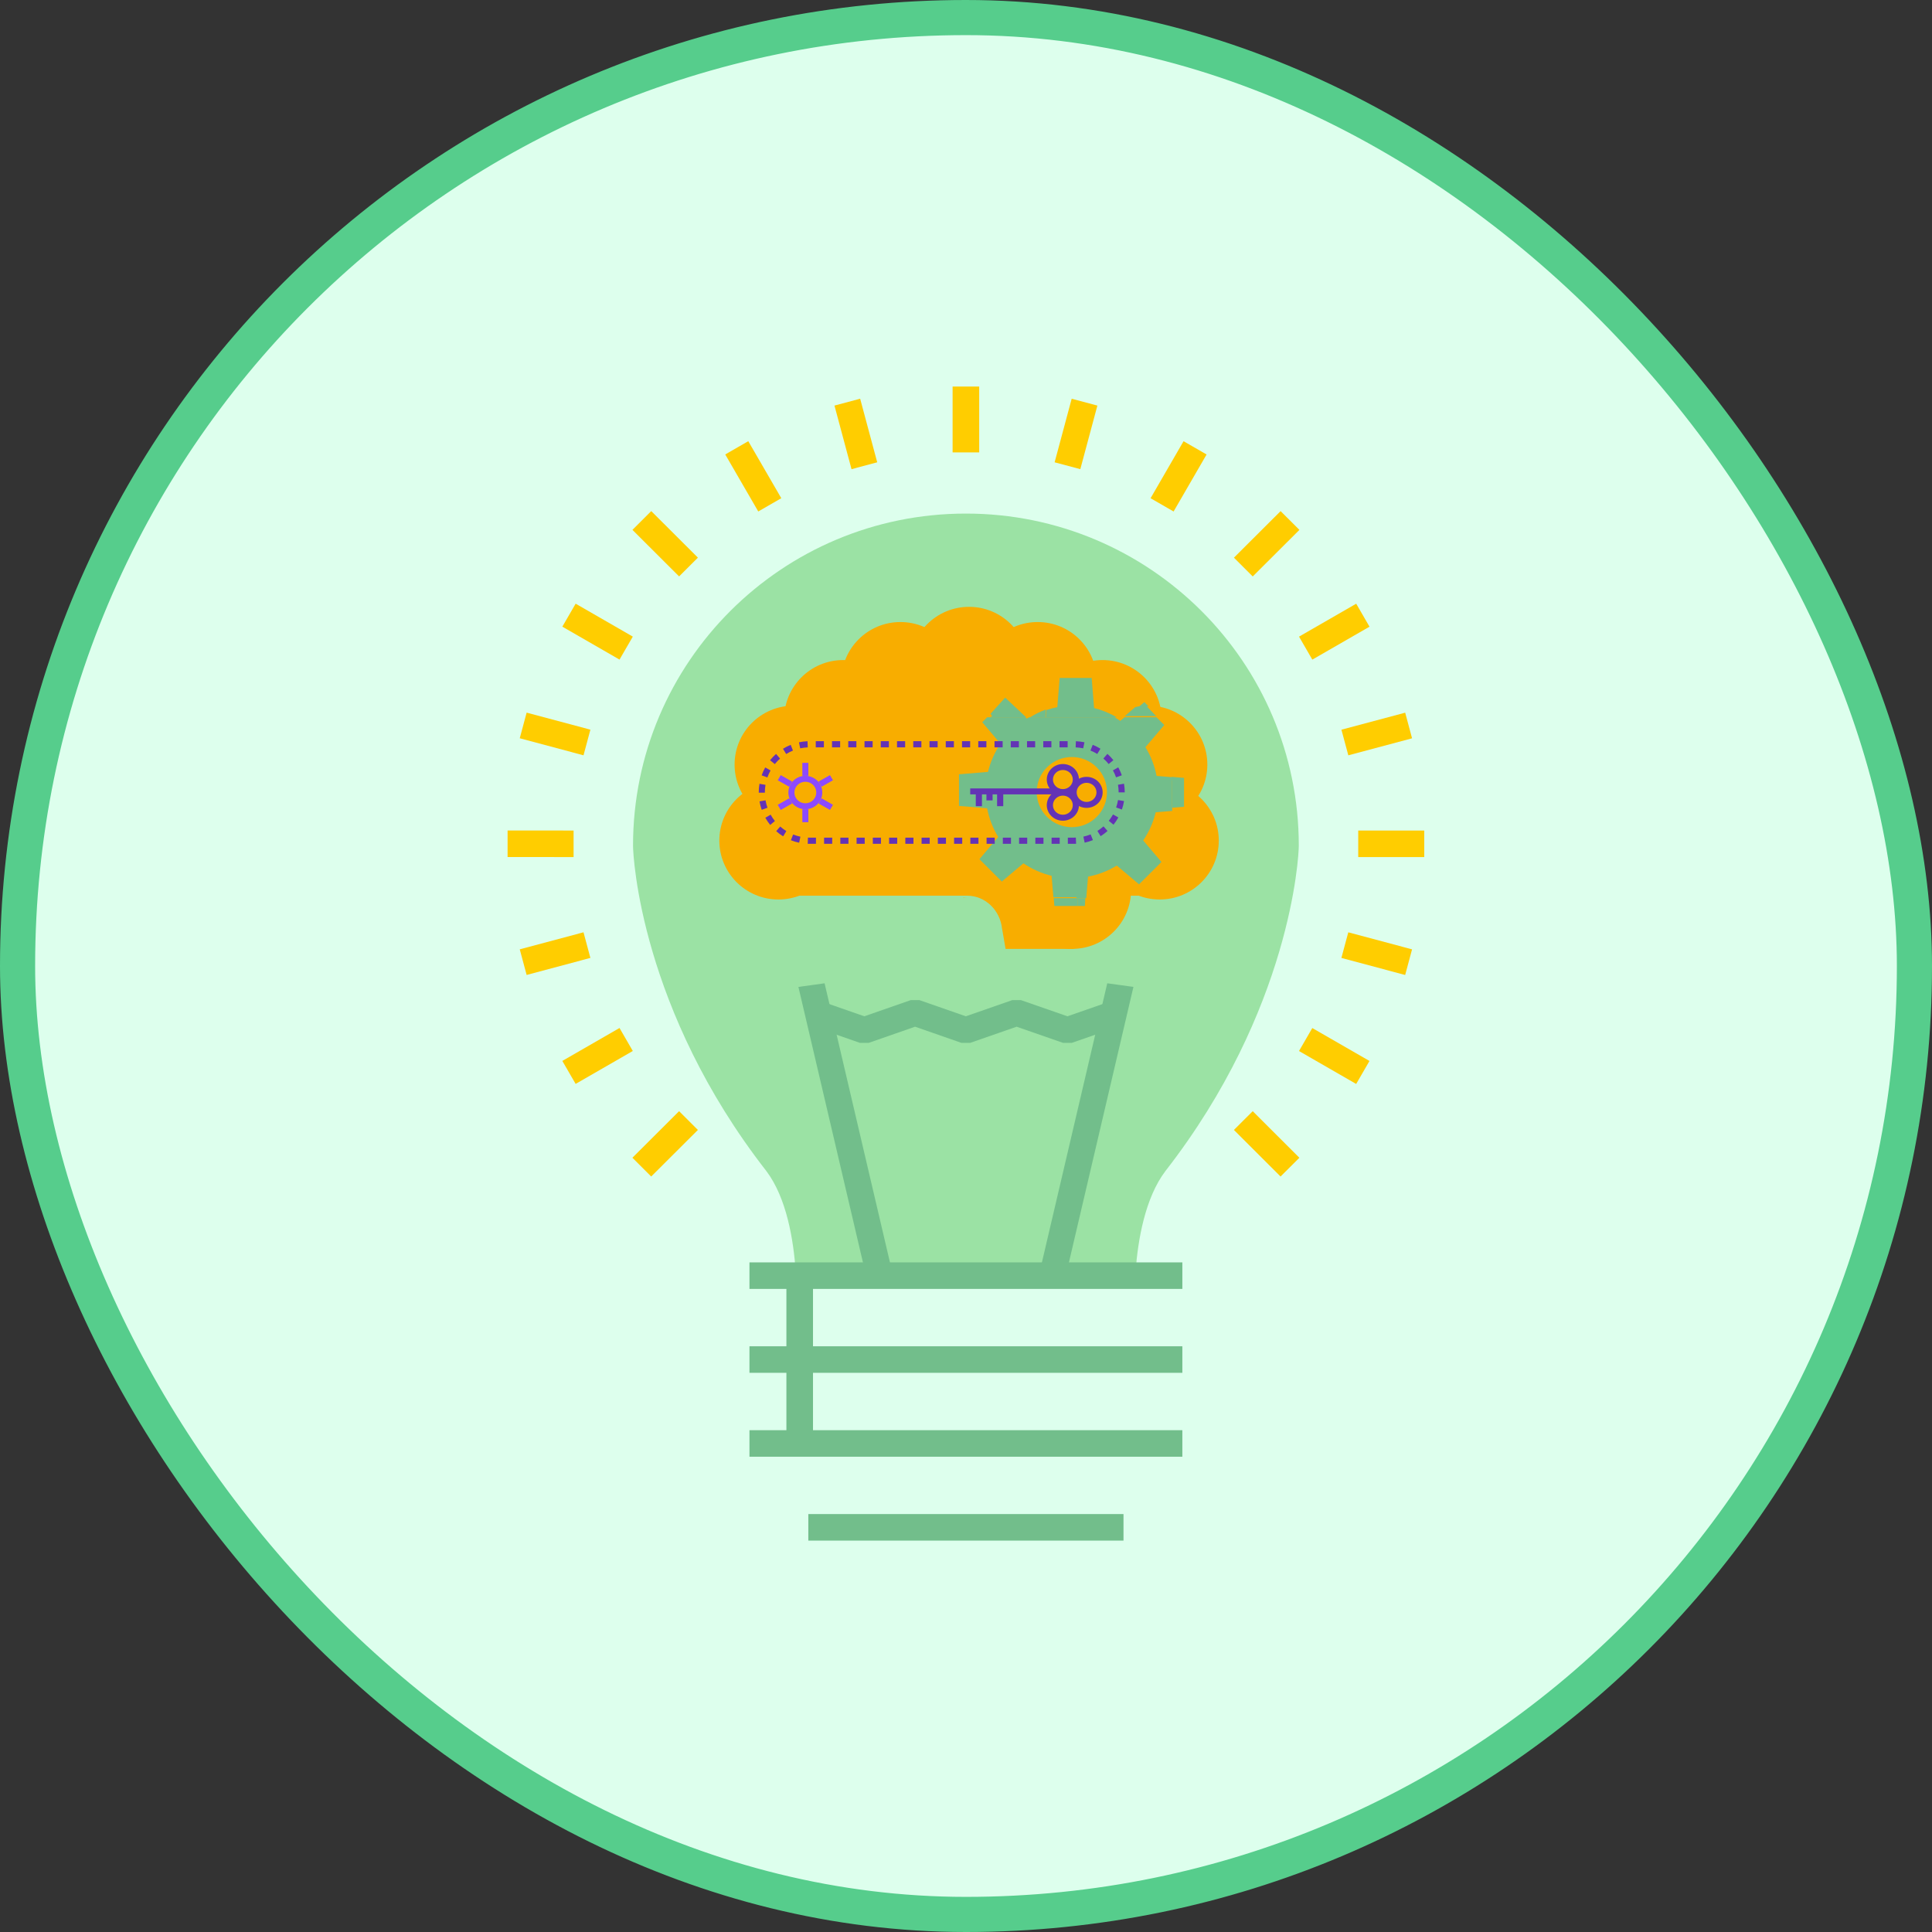 <?xml version="1.0" encoding="UTF-8"?>
<svg width="550px" height="550px" viewBox="0 0 550 550" version="1.1" xmlns="http://www.w3.org/2000/svg" xmlns:xlink="http://www.w3.org/1999/xlink">
    <rect x="0" y="0" width="550" height="550" fill="#333333" stroke="none"/>
    <!-- Generator: Sketch 52.6 (67491) - http://www.bohemiancoding.com/sketch -->
    <title>Group 48</title>
    <desc>Created with Sketch.</desc>
    <g id="Page-1" stroke="none" stroke-width="1" fill="none" fill-rule="evenodd">
        <g id="Interests" transform="translate(-206, -1925)">
            <g id="Group-48" transform="translate(206, 1925)">
                <g id="Group-43" fill="#DDFFED" stroke="#56CD8C" stroke-width="10">
                    <rect id="Rectangle" x="5" y="5" width="540" height="540" rx="270"></rect>
                </g>
                <g id="Group-19" transform="translate(144, 110)">
                    <g id="Group-18" transform="translate(35.334, 35.532)">
                        <g id="Bulb">
                            <path d="M47.189,216.502 L143.936,216.502 C144.604,207.372 146.654,195.498 152.423,187.858 C188.123,141.992 190.405,98.311 190.405,95.219 C190.405,42.982 147.991,0.673 95.634,0.673 C43.28,0.673 0.877,42.982 0.877,95.219 C0.877,98.311 3.095,141.974 38.843,187.858 C44.585,195.498 46.571,207.372 47.189,216.502" id="Fill-112" fill="#9BE2A4"></path>
                            <g id="Group-15" transform="translate(33.768, 133.51)" fill="#72BE8B">
                                <polyline id="Fill-113" points="40.403 80.995 21.639 0.88 14.188 1.913 32.953 82.028"></polyline>
                                <polyline id="Fill-114" points="90.802 82.028 109.562 1.912 102.111 0.88 83.352 80.995"></polyline>
                                <polyline id="Fill-115" points="17.252 12.805 31.701 17.84 34.2 17.84 47.402 13.24 60.597 17.84 63.095 17.84 76.305 13.24 89.525 17.84 92.019 17.84 106.493 12.805 103.999 5.674 90.772 10.274 77.552 5.674 75.056 5.674 61.849 10.274 48.654 5.674 46.155 5.674 32.951 10.274 19.751 5.674 17.255 12.805"></polyline>
                                <polygon id="Fill-116" points="0.254 87.884 123.488 87.884 123.488 80.331 0.254 80.331"></polygon>
                                <polygon id="Fill-117" points="0.254 111.769 123.488 111.769 123.488 104.216 0.254 104.216"></polygon>
                                <polygon id="Fill-118" points="0.254 135.657 123.488 135.657 123.488 128.103 0.254 128.103"></polygon>
                                <polygon id="Fill-119" points="17.013 159.534 106.733 159.534 106.733 151.981 17.013 151.981"></polygon>
                                <polygon id="Fill-120" points="10.771 130.765 18.343 130.765 18.343 85.379 10.771 85.379"></polygon>
                            </g>
                        </g>
                        <g id="Brain" transform="translate(24.852, 26.588)">
                            <path d="M34.24,67.176 C34.24,76.438 26.708,83.946 17.417,83.946 C8.126,83.946 0.594,76.438 0.594,67.176 C0.594,57.914 8.126,50.405 17.417,50.405 C26.708,50.405 34.24,57.914 34.24,67.176" id="Fill-55" fill="#F8AD00"></path>
                            <path d="M38.581,45.536 C38.581,54.799 31.049,62.307 21.759,62.307 C12.467,62.307 4.935,54.799 4.935,45.536 C4.935,36.274 12.467,28.766 21.759,28.766 C31.049,28.766 38.581,36.274 38.581,45.536" id="Fill-56" fill="#F8AD00"></path>
                            <path d="M52.691,32.553 C52.691,41.815 45.159,49.323 35.867,49.323 C26.577,49.323 19.045,41.815 19.045,32.553 C19.045,23.291 26.577,15.782 35.867,15.782 C45.159,15.782 52.691,23.291 52.691,32.553" id="Fill-57" fill="#F8AD00"></path>
                            <path d="M68.971,21.733 C68.971,30.995 61.439,38.503 52.148,38.503 C42.857,38.503 35.325,30.995 35.325,21.733 C35.325,12.472 42.857,4.962 52.148,4.962 C61.439,4.962 68.971,12.472 68.971,21.733" id="Fill-58" fill="#F8AD00"></path>
                            <path d="M88.507,17.405 C88.507,26.667 80.976,34.176 71.684,34.176 C62.393,34.176 54.861,26.667 54.861,17.405 C54.861,8.142 62.393,0.634 71.684,0.634 C80.976,0.634 88.507,8.142 88.507,17.405" id="Fill-59" fill="#F8AD00"></path>
                            <path d="M108.043,21.733 C108.043,30.995 100.511,38.503 91.22,38.503 C81.929,38.503 74.398,30.995 74.398,21.733 C74.398,12.472 81.929,4.962 91.22,4.962 C100.511,4.962 108.043,12.472 108.043,21.733" id="Fill-60" fill="#F8AD00"></path>
                            <path d="M126.494,32.553 C126.494,41.815 118.962,49.323 109.671,49.323 C100.38,49.323 92.848,41.815 92.848,32.553 C92.848,23.29 100.38,15.782 109.671,15.782 C118.962,15.782 126.494,23.29 126.494,32.553" id="Fill-61" fill="#F8AD00"></path>
                            <path d="M139.518,45.536 C139.518,54.798 131.987,62.307 122.695,62.307 C113.404,62.307 105.873,54.798 105.873,45.536 C105.873,36.275 113.404,28.766 122.695,28.766 C131.987,28.766 139.518,36.275 139.518,45.536" id="Fill-62" fill="#F8AD00"></path>
                            <path d="M142.774,67.176 C142.774,76.438 135.243,83.946 125.951,83.946 C116.661,83.946 109.129,76.438 109.129,67.176 C109.129,57.914 116.661,50.405 125.951,50.405 C135.243,50.405 142.774,57.914 142.774,67.176" id="Fill-63" fill="#F8AD00"></path>
                            <path d="M117.811,81.241 C117.811,90.504 110.279,98.012 100.989,98.012 C91.697,98.012 84.166,90.504 84.166,81.241 C84.166,71.98 91.697,64.471 100.989,64.471 C110.279,64.471 117.811,71.98 117.811,81.241" id="Fill-64" fill="#F8AD00"></path>
                            <polygon id="Fill-65" fill="#F8AD00" points="17.96 82.864 128.665 82.864 128.665 32.012 17.96 32.012"></polygon>
                            <path d="M70.056,83.449 C70.415,83.395 70.776,83.361 71.142,83.361 L70.056,83.361 L70.056,83.449" id="Fill-66" fill="#F8AD00"></path>
                            <path d="M71.142,82.864 C76.324,82.864 80.584,87.03 81.089,92.363 L81.106,92.363 L82.084,98.012 L101.531,98.012 L101.531,82.864 L71.142,82.864" id="Fill-67" fill="#F8AD00"></path>
                            <g id="Left-Gear" transform="translate(16.815, 44.88)" fill="#8C4AFF">
                                <path d="M4.29,8.617 L5.148,8.617 C5.149,7.767 5.495,7.005 6.06,6.448 C6.626,5.892 7.4,5.55 8.263,5.55 C9.125,5.55 9.899,5.892 10.465,6.448 C11.03,7.005 11.377,7.767 11.377,8.617 C11.377,9.466 11.03,10.227 10.465,10.784 C9.899,11.341 9.125,11.682 8.263,11.683 C7.4,11.682 6.626,11.341 6.06,10.784 C5.495,10.227 5.149,9.466 5.148,8.617 L3.433,8.617 C3.433,11.243 5.595,13.371 8.263,13.371 C10.93,13.371 13.093,11.243 13.093,8.617 C13.093,5.99 10.93,3.862 8.263,3.861 C5.595,3.862 3.433,5.99 3.433,8.617 L4.29,8.617" id="Fill-72"></path>
                                <polygon id="Fill-73" points="7.405 17.065 9.121 17.065 9.121 13.368 7.405 13.368"></polygon>
                                <polygon id="Fill-74" points="7.405 3.864 9.121 3.864 9.121 0.167 7.405 0.167"></polygon>
                                <polyline id="Fill-75" points="12.016 11.724 15.269 13.573 16.127 12.11 12.874 10.262"></polyline>
                                <polyline id="Fill-76" points="0.399 5.122 3.652 6.971 4.509 5.509 1.256 3.66"></polyline>
                                <polyline id="Fill-77" points="12.874 6.971 16.127 5.122 15.269 3.66 12.016 5.509"></polyline>
                                <polyline id="Fill-78" points="1.256 13.573 4.509 11.724 3.652 10.262 0.399 12.11"></polyline>
                            </g>
                            <g id="Brain-Gear" transform="translate(68.815, 20.88)" fill="#72BE8B">
                                <g id="Group-44" transform="translate(26.975, 29.101)">
                                    <polyline id="Fill-88" points="6.744 35.817 0.183 35.816 0 33.578 6.744 33.578 6.744 35.817"></polyline>
                                    <path d="M33.719,7.835 L33.719,0 C34.89,0.18 36.019,0.484 37.091,0.898 L37.09,7.562 L33.719,7.835" id="Fill-85"></path>
                                    <polyline id="Fill-86" points="8.865 35.817 6.744 35.817 6.744 33.578 8.992 33.578 8.865 35.817"></polyline>
                                </g>
                                <path d="M36.233,62.679 L33.448,62.679 L33.448,62.426 L26.878,62.426 L26.369,56.317 C23.547,55.64 20.825,54.454 18.342,52.768 L12.201,57.954 L5.825,51.589 L11.18,45.27 C9.617,42.72 8.559,39.949 8.014,37.098 L0.001,36.431 L0,27.429 L8.261,26.743 C8.941,23.926 10.128,21.208 11.818,18.73 L6.621,12.599 L8.03,11.193 L18.867,11.193 L19.329,11.582 C19.547,11.448 19.767,11.319 19.989,11.193 L44.272,11.193 C44.831,11.51 45.38,11.852 45.919,12.218 L47.131,11.193 L56.229,11.193 L58.437,13.395 L53.08,19.715 C54.644,22.265 55.703,25.035 56.247,27.888 L60.694,28.258 L60.694,37.852 L55.997,38.243 C55.321,41.06 54.132,43.776 52.443,46.255 L57.639,52.385 L51.261,58.749 L44.931,53.403 C42.377,54.966 39.6,56.02 36.743,56.564 L36.233,62.679 M32.129,22.507 C29.57,22.507 27.01,23.482 25.057,25.432 C21.15,29.331 21.151,35.653 25.057,39.553 C27.01,41.502 29.57,42.477 32.129,42.477 C34.689,42.477 37.25,41.502 39.203,39.552 C43.11,35.652 43.11,29.331 39.203,25.433 C37.249,23.483 34.689,22.507 32.129,22.507" id="Fill-87"></path>
                                <g id="Group-42" transform="translate(8.992, 0)">
                                    <path d="M2.248,11.193 L0,11.193 L1.309,10.073 C1.607,10.455 1.922,10.828 2.248,11.193" id="Fill-81"></path>
                                    <path d="M15.635,11.193 L11.266,11.193 C12.7,10.287 14.198,9.551 15.735,8.984 C15.669,9.663 15.635,10.353 15.635,11.051 C15.635,11.098 15.635,11.145 15.635,11.193 M10.124,11.193 L0.648,11.193 C0.423,10.868 0.206,10.535 0,10.194 L4.152,5.596 L10.124,11.193" id="Fill-82"></path>
                                    <path d="M35.918,11.193 L15.735,11.193 C15.735,11.149 15.735,11.105 15.735,11.062 C15.735,10.42 15.769,9.784 15.835,9.16 C16.874,8.805 17.931,8.522 19,8.312 L19.675,0 L28.781,0 L29.476,8.569 C31.707,9.121 33.877,9.997 35.918,11.193 M41.813,8.576 L43.78,6.867 L44.958,8.077 C43.88,8.144 42.829,8.313 41.813,8.576" id="Fill-83"></path>
                                    <path d="M55.073,30.22 C53.958,29.764 52.783,29.428 51.563,29.23 L51.563,28.154 L55.074,28.454 L55.073,30.22 M47.169,10.871 L38.215,10.871 L41.148,8.322 C42.138,8.065 43.162,7.9 44.213,7.835 L47.169,10.871" id="Fill-84"></path>
                                </g>
                            </g>
                            <path d="M14.278,49.199 C14.52,48.508 14.819,47.843 15.17,47.211 L13.654,46.353 C13.256,47.071 12.915,47.827 12.639,48.614 L14.278,49.199 Z M16.384,45.404 C16.839,44.837 17.341,44.31 17.883,43.829 L16.736,42.511 C16.12,43.057 15.55,43.656 15.034,44.3 L16.384,45.404 Z M19.622,42.532 C20.234,42.152 20.879,41.823 21.552,41.551 L20.906,39.922 C20.141,40.232 19.407,40.606 18.712,41.037 L19.622,42.532 Z M23.62,40.916 C24.315,40.767 25.032,40.674 25.765,40.645 L25.696,38.892 C24.864,38.926 24.05,39.03 23.258,39.2 L23.62,40.916 Z M28.044,40.634 L30.357,40.634 L30.357,38.88 L28.044,38.88 L28.044,40.634 Z M32.67,40.634 L34.983,40.634 L34.983,38.88 L32.67,38.88 L32.67,40.634 Z M37.296,40.634 L39.609,40.634 L39.609,38.88 L37.296,38.88 L37.296,40.634 Z M41.922,40.634 L44.235,40.634 L44.235,38.88 L41.922,38.88 L41.922,40.634 Z M46.548,40.634 L48.862,40.634 L48.862,38.88 L46.548,38.88 L46.548,40.634 Z M51.175,40.634 L53.488,40.634 L53.488,38.88 L51.175,38.88 L51.175,40.634 Z M55.801,40.634 L58.114,40.634 L58.114,38.88 L55.801,38.88 L55.801,40.634 Z M60.427,40.634 L62.74,40.634 L62.74,38.88 L60.427,38.88 L60.427,40.634 Z M65.053,40.634 L67.366,40.634 L67.366,38.88 L65.053,38.88 L65.053,40.634 Z M69.679,40.634 L71.992,40.634 L71.992,38.88 L69.679,38.88 L69.679,40.634 Z M74.306,40.634 L76.619,40.634 L76.619,38.88 L74.306,38.88 L74.306,40.634 Z M78.932,40.634 L81.245,40.634 L81.245,38.88 L78.932,38.88 L78.932,40.634 Z M83.558,40.634 L85.871,40.634 L85.871,38.88 L83.558,38.88 L83.558,40.634 Z M88.184,40.634 L90.498,40.634 L90.498,38.88 L88.184,38.88 L88.184,40.634 Z M92.811,40.634 L95.124,40.634 L95.124,38.88 L92.811,38.88 L92.811,40.634 Z M97.437,40.634 L99.75,40.634 L99.75,38.88 L97.437,38.88 L97.437,40.634 Z M102.03,40.644 C102.764,40.672 103.48,40.763 104.176,40.911 L104.534,39.193 C103.743,39.025 102.928,38.923 102.096,38.89 L102.03,40.644 L102.03,40.644 Z M106.246,41.541 C106.921,41.812 107.567,42.14 108.179,42.519 L109.087,41.023 C108.391,40.592 107.656,40.219 106.889,39.911 L106.246,41.541 Z M109.921,43.813 C110.465,44.293 110.967,44.819 111.423,45.385 L112.771,44.278 C112.254,43.635 111.683,43.038 111.066,42.493 L109.921,43.813 Z M112.64,47.189 C112.992,47.82 113.292,48.484 113.536,49.174 L115.173,48.585 C114.896,47.799 114.554,47.045 114.154,46.328 L112.64,47.189 Z M114.084,51.284 C114.205,51.991 114.269,52.718 114.27,53.46 L116.008,53.456 C116.006,52.615 115.934,51.789 115.796,50.986 L114.084,51.284 Z M114.093,55.636 C113.972,56.363 113.79,57.069 113.553,57.749 L115.193,58.331 C115.462,57.557 115.669,56.754 115.807,55.927 L114.093,55.636 Z M112.665,59.739 C112.312,60.377 111.907,60.983 111.455,61.548 L112.807,62.65 C113.321,62.007 113.781,61.32 114.183,60.594 L112.665,59.739 Z M109.959,63.127 C109.419,63.608 108.838,64.044 108.222,64.427 L109.136,65.92 C109.836,65.484 110.495,64.989 111.109,64.442 L109.959,63.127 Z M106.294,65.413 C105.632,65.683 104.941,65.897 104.229,66.052 L104.594,67.767 C105.404,67.591 106.19,67.347 106.944,67.04 L106.294,65.413 Z M102.084,66.328 C101.904,66.335 101.722,66.339 101.54,66.339 L99.807,66.339 L99.807,68.093 L101.54,68.093 C101.747,68.093 101.952,68.089 102.157,68.08 L102.084,66.328 Z M95.181,68.093 L97.494,68.093 L97.494,66.339 L95.181,66.339 L95.181,68.093 Z M90.555,68.093 L92.868,68.093 L92.868,66.339 L90.555,66.339 L90.555,68.093 Z M85.929,68.093 L88.242,68.093 L88.242,66.339 L85.929,66.339 L85.929,68.093 Z M81.303,68.093 L83.616,68.093 L83.616,66.339 L81.303,66.339 L81.303,68.093 Z M76.676,68.093 L78.99,68.093 L78.99,66.339 L76.676,66.339 L76.676,68.093 Z M72.05,68.093 L74.363,68.093 L74.363,66.339 L72.05,66.339 L72.05,68.093 Z M67.424,68.093 L69.737,68.093 L69.737,66.339 L67.424,66.339 L67.424,68.093 Z M62.798,68.093 L65.111,68.093 L65.111,66.339 L62.798,66.339 L62.798,68.093 Z M58.171,68.093 L60.484,68.093 L60.484,66.339 L58.171,66.339 L58.171,68.093 Z M53.545,68.093 L55.858,68.093 L55.858,66.339 L53.545,66.339 L53.545,68.093 Z M48.919,68.093 L51.232,68.093 L51.232,66.339 L48.919,66.339 L48.919,68.093 Z M44.292,68.093 L46.606,68.093 L46.606,66.339 L44.292,66.339 L44.292,68.093 Z M39.666,68.093 L41.979,68.093 L41.979,66.339 L39.666,66.339 L39.666,68.093 Z M35.04,68.093 L37.353,68.093 L37.353,66.339 L35.04,66.339 L35.04,68.093 Z M30.414,68.093 L32.727,68.093 L32.727,66.339 L30.414,66.339 L30.414,68.093 Z M28.101,66.339 L26.282,66.339 C26.127,66.339 25.973,66.336 25.819,66.331 L25.757,68.084 C25.931,68.09 26.107,68.093 26.282,68.093 L28.101,68.093 L28.101,66.339 Z M23.672,66.069 C22.958,65.919 22.266,65.708 21.601,65.442 L20.962,67.074 C21.718,67.376 22.506,67.615 23.318,67.786 L23.672,66.069 Z M19.666,64.469 C19.048,64.088 18.464,63.656 17.921,63.178 L16.779,64.501 C17.396,65.043 18.059,65.535 18.761,65.967 L19.666,64.469 L19.666,64.469 Z M16.416,61.609 C15.961,61.046 15.552,60.444 15.196,59.807 L13.683,60.672 C14.089,61.394 14.553,62.079 15.07,62.719 L16.416,61.609 Z M14.296,57.825 C14.055,57.146 13.869,56.441 13.743,55.716 L12.031,56.017 C12.174,56.843 12.386,57.645 12.66,58.416 L14.296,57.825 Z M13.552,53.54 L13.552,53.486 C13.552,52.744 13.615,52.017 13.734,51.311 L12.021,51.016 C11.885,51.82 11.815,52.645 11.815,53.486 L11.815,53.548 L13.552,53.54 Z" id="Fill-90" fill="#6333B5"></path>
                            <g id="Key" transform="translate(71.815, 45.38)" fill="#6333B5">
                                <polygon id="Fill-199" points="0.199 8.642 25.591 8.642 25.591 6.95 0.199 6.95"></polygon>
                                <polygon id="Fill-200" points="1.785 12 3.539 12 3.539 7.796 1.785 7.796"></polygon>
                                <polygon id="Fill-201" points="7.848 12 9.603 12 9.603 7.796 7.848 7.796"></polygon>
                                <polygon id="Fill-202" points="4.816 10.355 6.57 10.355 6.57 7.796 4.816 7.796"></polygon>
                                <path d="M26.577,7.991 L26.577,7.145 C25.794,7.144 25.093,6.842 24.579,6.347 C24.067,5.852 23.752,5.175 23.752,4.42 C23.752,3.665 24.067,2.99 24.579,2.494 C25.093,2 25.794,1.697 26.577,1.697 C27.359,1.697 28.06,2 28.574,2.494 C29.086,2.99 29.4,3.665 29.401,4.42 C29.4,5.176 29.086,5.852 28.573,6.347 C28.06,6.842 27.359,7.144 26.577,7.145 L26.577,8.837 C29.105,8.836 31.154,6.861 31.155,4.42 C31.154,1.98 29.105,0.005 26.577,0.005 C24.048,0.005 21.998,1.98 21.998,4.42 C21.998,6.861 24.048,8.836 26.577,8.837 L26.577,7.991" id="Fill-203"></path>
                                <path d="M26.577,15.291 L26.577,14.445 C25.794,14.444 25.093,14.141 24.579,13.646 C24.067,13.151 23.752,12.475 23.752,11.72 C23.752,10.966 24.067,10.289 24.579,9.794 C25.094,9.299 25.794,8.996 26.577,8.996 C27.359,8.996 28.059,9.299 28.573,9.794 C29.086,10.289 29.4,10.966 29.401,11.72 C29.4,12.476 29.086,13.151 28.573,13.646 C28.06,14.141 27.359,14.444 26.577,14.445 L26.577,16.137 C29.105,16.136 31.154,14.16 31.155,11.72 C31.154,9.281 29.106,7.304 26.577,7.303 C24.047,7.304 21.999,9.281 21.998,11.72 C21.999,14.16 24.048,16.136 26.577,16.137 L26.577,15.291" id="Fill-204"></path>
                                <path d="M33.321,11.641 L33.321,10.795 C32.539,10.794 31.838,10.491 31.324,9.997 C30.812,9.501 30.498,8.825 30.497,8.071 C30.498,7.315 30.812,6.64 31.324,6.144 C31.838,5.65 32.539,5.347 33.321,5.346 C34.104,5.347 34.804,5.65 35.318,6.144 C35.831,6.64 36.145,7.315 36.146,8.071 C36.145,8.825 35.831,9.501 35.318,9.997 C34.804,10.491 34.104,10.794 33.321,10.795 L33.321,12.487 C35.85,12.486 37.899,10.51 37.9,8.071 C37.899,5.631 35.85,3.655 33.321,3.654 C30.793,3.655 28.743,5.631 28.743,8.071 C28.743,10.51 30.793,12.486 33.321,12.487 L33.321,11.641" id="Fill-205"></path>
                            </g>
                        </g>
                    </g>
                    <g id="Group-12" fill="#FFCD00">
                        <polygon id="Fill-121" points="127.187 18.789 134.759 18.789 134.759 0.043 127.187 0.043"></polygon>
                        <polyline id="Fill-122" points="93.555 5.457 98.411 23.563 105.725 21.609 100.869 3.503"></polyline>
                        <polyline id="Fill-123" points="62.461 19.373 71.86 35.606 78.417 31.827 69.018 15.596"></polyline>
                        <polyline id="Fill-124" points="36.044 40.838 49.324 54.09 54.68 48.75 41.397 35.498"></polyline>
                        <polyline id="Fill-125" points="16.088 68.397 32.362 77.771 36.147 71.23 19.874 61.856"></polyline>
                        <polyline id="Fill-126" points="3.963 100.166 22.115 105.02 24.073 97.723 5.922 92.871"></polyline>
                        <polyline id="Fill-127" points="0.498 133.984 19.288 133.989 19.291 126.435 0.501 126.43"></polyline>
                        <polyline id="Fill-128" points="5.922 167.55 24.071 162.698 22.112 155.404 3.963 160.253"></polyline>
                        <polyline id="Fill-129" points="19.871 198.564 36.145 189.192 32.362 182.648 16.085 192.022"></polyline>
                        <polyline id="Fill-130" points="41.384 224.926 54.677 211.672 49.324 206.329 36.034 219.583"></polyline>
                        <polyline id="Fill-131" points="225.905 219.593 212.624 206.332 207.269 211.672 220.547 224.931"></polyline>
                        <polyline id="Fill-132" points="245.861 192.035 229.582 182.663 225.799 189.205 242.075 198.579"></polyline>
                        <polyline id="Fill-133" points="257.983 160.261 239.829 155.409 237.868 162.703 256.022 167.558"></polyline>
                        <polygon id="Fill-134" points="242.661 133.994 261.453 133.994 261.453 126.44 242.661 126.44"></polygon>
                        <polyline id="Fill-135" points="256.027 92.881 237.878 97.731 239.837 105.028 257.985 100.178"></polyline>
                        <polyline id="Fill-136" points="242.083 61.863 225.807 71.235 229.592 77.779 245.869 68.405"></polyline>
                        <polyline id="Fill-137" points="220.562 35.505 207.274 48.76 212.627 54.103 225.915 40.848"></polyline>
                        <polyline id="Fill-138" points="192.933 15.604 183.542 31.834 190.099 35.611 199.49 19.381"></polyline>
                        <polyline id="Fill-139" points="161.088 3.508 156.229 21.609 163.543 23.563 168.402 5.462"></polyline>
                    </g>
                </g>
            </g>
        </g>
    </g>
</svg>